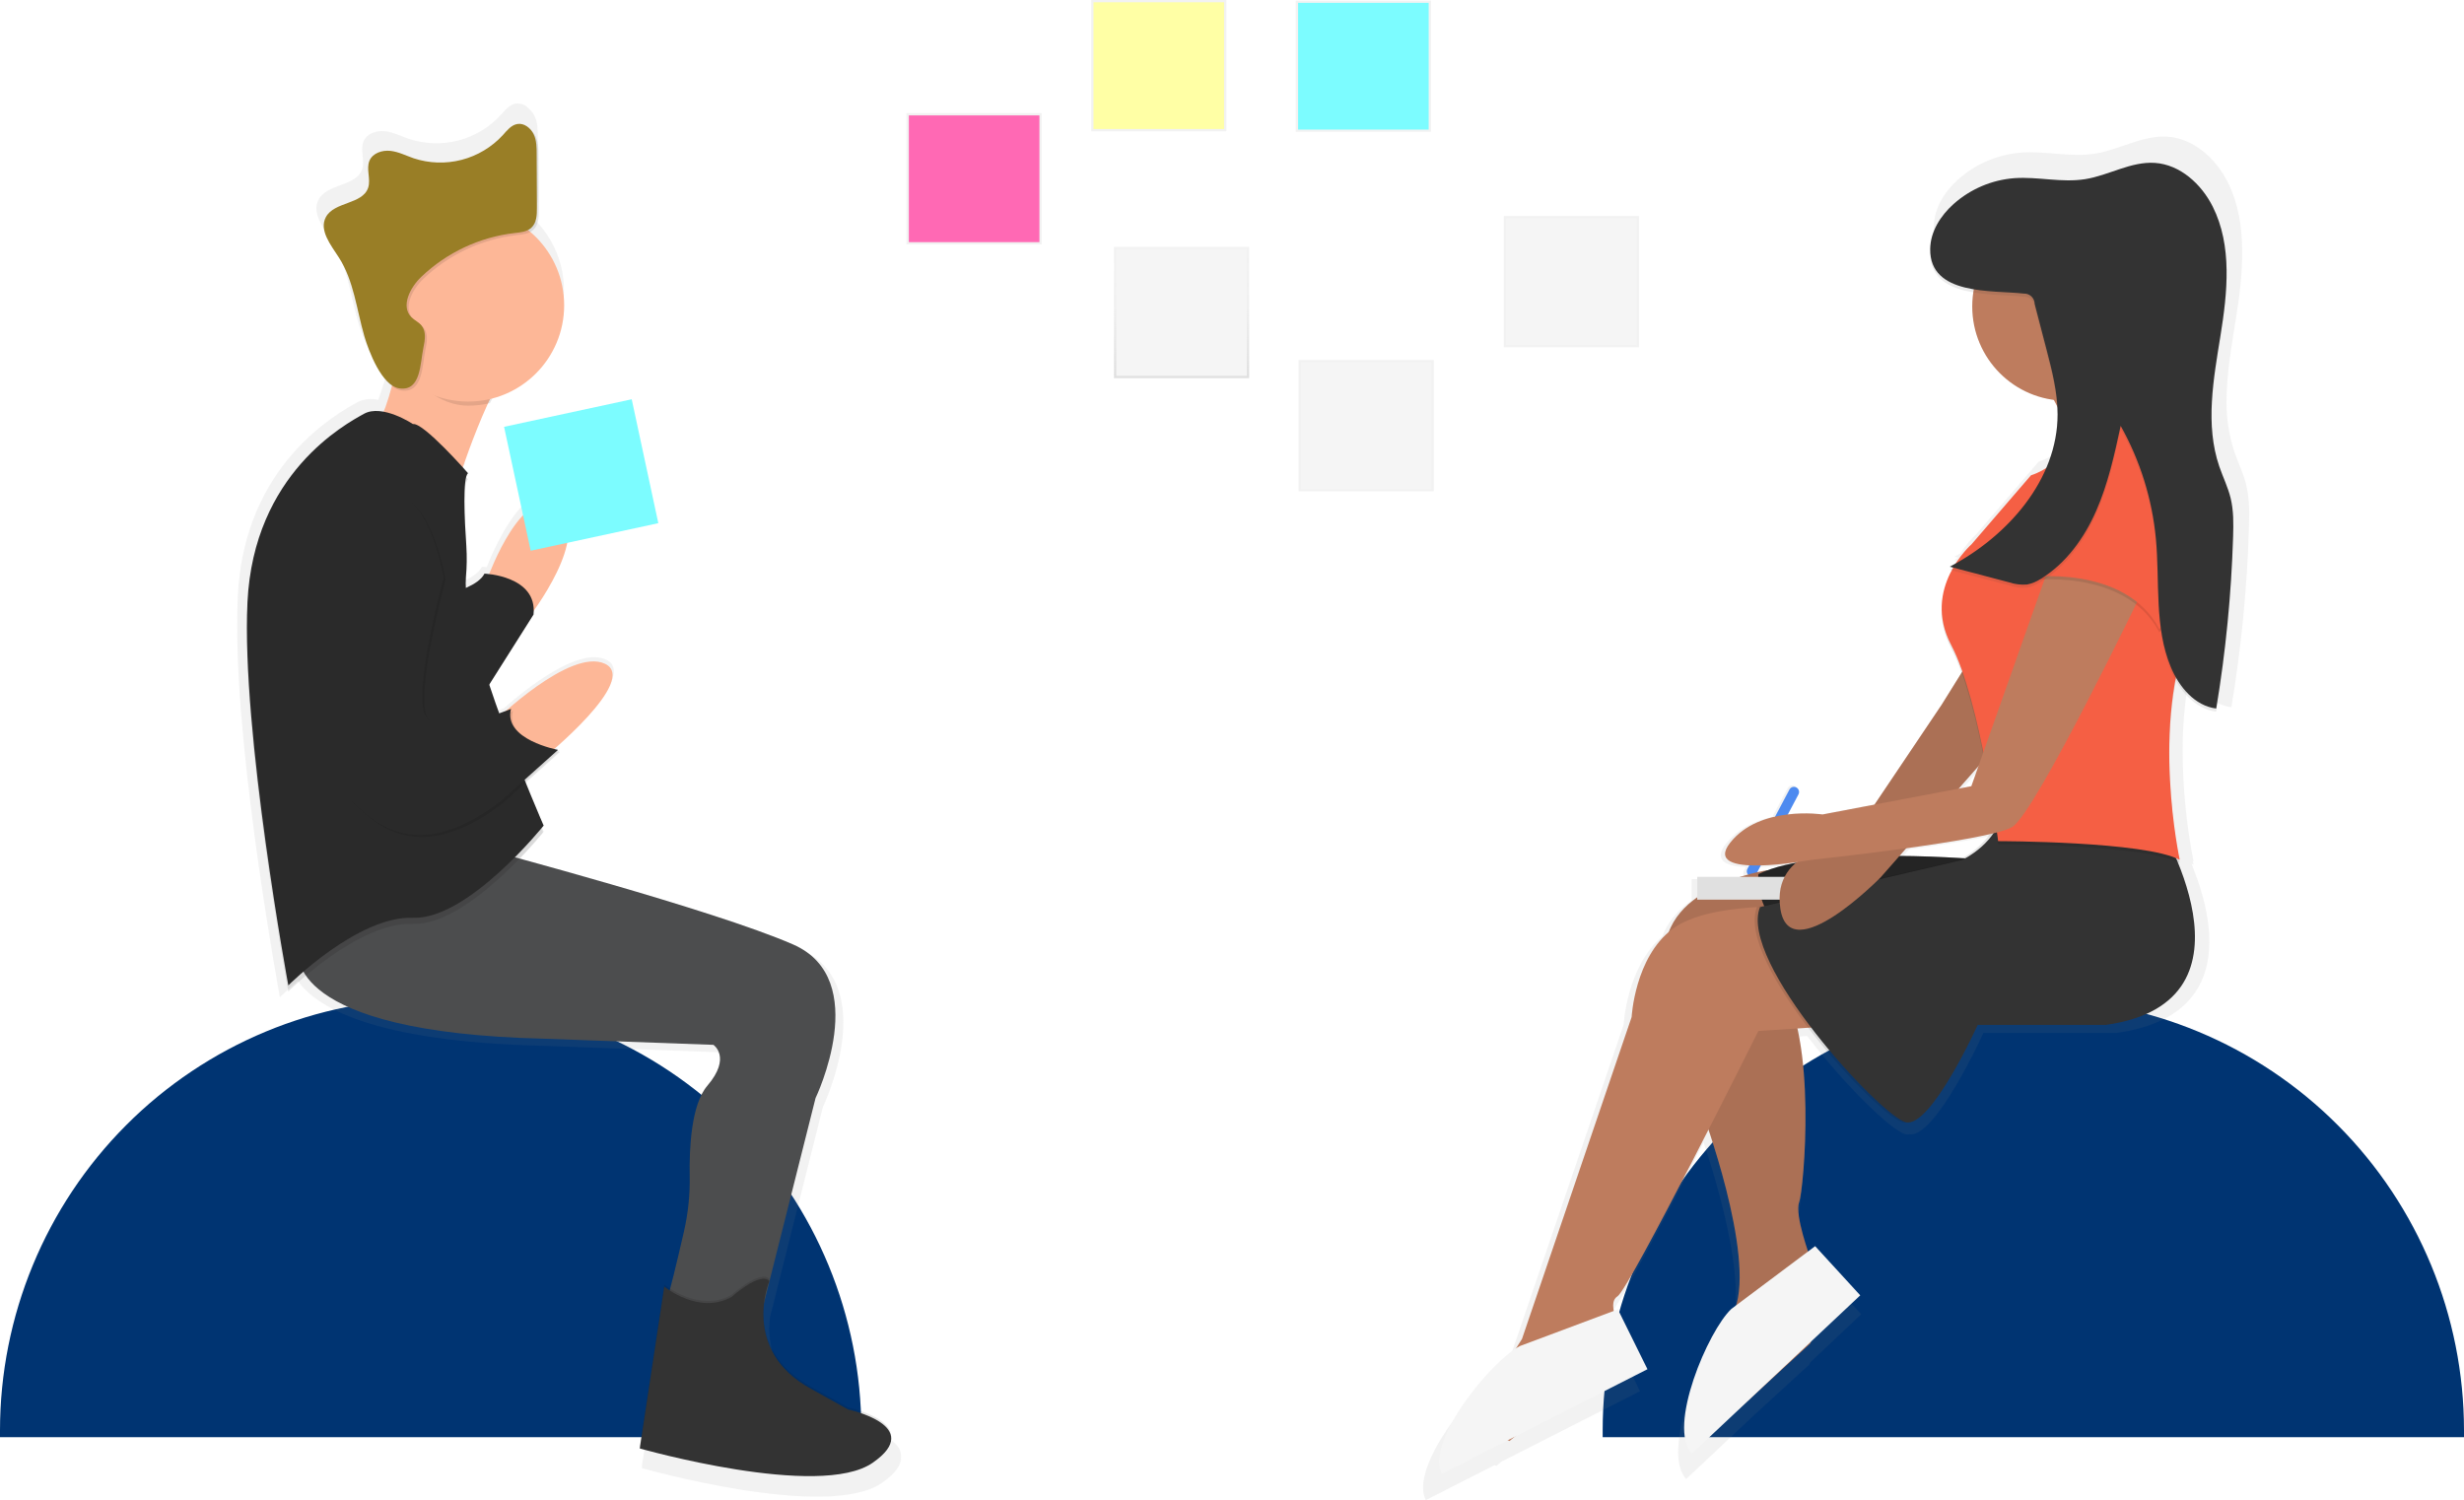 <svg width="519" height="316" viewBox="0 0 519 316" fill="none" xmlns="http://www.w3.org/2000/svg">
<path d="M428.287 210.381C452.344 210.381 475.415 219.963 492.427 237.02C509.438 254.076 518.997 277.21 519 301.333V302.741H337.575V301.333C337.578 277.21 347.136 254.076 364.148 237.02C381.159 219.963 404.231 210.381 428.287 210.381Z" fill="#003472"/>
<path d="M90.713 210.381C114.769 210.381 137.841 219.963 154.852 237.02C171.864 254.076 181.422 277.21 181.425 301.333V302.741H0V301.333C0 277.208 9.557 254.072 26.569 237.013C43.581 219.954 66.654 210.37 90.713 210.37V210.381Z" fill="#003472"/>
<path d="M263.117 52.004H234.64V79.653H263.117V52.004Z" fill="url(#paint0_linear)"/>
<path d="M262.629 52.477H235.128V79.175H262.629V52.477Z" fill="#F5F5F5"/>
<path d="M302.009 75.835H273.531V103.484H302.009V75.835Z" fill="url(#paint1_linear)"/>
<path d="M301.52 76.313H274.02V103.011H301.52V76.313Z" fill="#F5F5F5"/>
<path d="M345.225 45.504H316.747V73.153H345.225V45.504Z" fill="url(#paint2_linear)"/>
<path d="M344.736 45.977H317.236V72.675H344.736V45.977Z" fill="#F5F5F5"/>
<path d="M301.407 0.118H272.93V27.768H301.407V0.118Z" fill="url(#paint3_linear)"/>
<path d="M300.925 0.597H273.424V27.295H300.925V0.597Z" fill="#7CFCFF"/>
<path d="M258.315 0H229.837V27.649H258.315V0Z" fill="url(#paint4_linear)"/>
<path d="M257.826 0.479H230.326V27.176H257.826V0.479Z" fill="#FFFFA5"/>
<path d="M219.418 23.836H190.94V51.486H219.418V23.836Z" fill="url(#paint5_linear)"/>
<path d="M218.935 24.31H191.435V51.007H218.935V24.31Z" fill="#FF69B4"/>
<path d="M180.431 300.348L172.438 295.904C164.069 291.347 162.081 284.881 162.025 279.891C162.035 279.047 162.097 278.204 162.21 277.368L173.326 233.21C173.326 233.21 185.739 207.419 168.45 199.866C155.144 194.048 123.156 185.036 109.153 181.234C112.321 177.956 114.365 175.41 114.365 175.41L113.989 174.537L114.365 174.075C114.365 174.075 112.725 170.324 110.467 164.731L117.91 158.068C117.91 158.068 117.623 158.017 117.157 157.904L117.466 157.623C117.466 157.623 117.163 157.566 116.663 157.448C121.864 152.897 133.62 141.762 127.661 138.951C121.914 136.237 111.006 144.905 106.153 149.169C105.755 149.321 105.272 149.501 104.71 149.698C103.969 147.631 103.244 145.536 102.547 143.452L112.141 128.278C112.169 127.991 112.186 127.715 112.186 127.45C115.146 123.282 123.779 109.99 117.46 105.157C110.512 99.829 103.564 116.794 102.519 119.475C101.89 119.396 101.497 119.384 101.497 119.384C100.801 120.781 99.014 121.812 97.464 122.477C97.464 122.341 97.464 122.201 97.464 122.071C97.464 121.942 97.464 121.722 97.492 121.553C97.64 119.856 97.7 118.153 97.672 116.45C97.672 115.442 97.672 114.434 97.593 113.425C97.402 110.705 97.206 107.23 97.178 104.2C97.178 101.468 97.414 99.344 97.964 98.933L97.543 98.46C97.593 98.137 97.74 97.836 97.964 97.598C97.964 97.598 97.515 97.086 96.784 96.28C98.071 92.574 100.065 87.15 102.227 82.47L102.688 82.374C102.851 82.036 103.014 81.698 103.177 81.371C106.87 80.414 110.231 78.457 112.892 75.716C115.553 72.975 117.413 69.553 118.268 65.825C119.124 62.096 118.942 58.204 117.742 54.572C116.543 50.94 114.372 47.708 111.467 45.228C111.707 45.106 111.93 44.953 112.13 44.772C113.253 43.719 113.337 41.956 113.326 40.424C113.326 36.575 113.308 32.724 113.27 28.872C113.27 27.379 113.27 25.83 112.613 24.479C112.358 23.935 111.993 23.452 111.54 23.059C111.203 22.622 110.761 22.278 110.255 22.06C109.749 21.842 109.195 21.758 108.647 21.814C107.299 22.034 106.373 23.234 105.457 24.253C103.051 26.853 99.952 28.707 96.527 29.593C93.102 30.48 89.495 30.362 86.135 29.255C84.45 28.692 82.838 27.835 81.08 27.638C79.322 27.441 77.283 28.106 76.586 29.739C75.789 31.558 76.912 33.749 76.283 35.636C75.07 39.297 68.919 38.633 67.105 42.035C65.583 44.89 68.172 48.067 69.913 50.788C73.177 55.857 73.761 62.12 75.457 67.899C76.154 70.281 78.024 75.48 80.659 77.913C80.898 78.172 81.155 78.415 81.428 78.64C80.942 80.533 80.347 82.397 79.647 84.221C78.209 83.873 76.694 84.036 75.362 84.683C71.374 86.908 51.417 97.576 50.086 125.586C49.996 127.506 49.957 129.557 49.968 131.708C49.833 160.754 58.955 210.066 58.955 210.066C58.955 210.066 60.404 208.613 62.758 206.625C66.369 211.857 77.923 219.427 114.377 220.294L151.167 221.646C151.167 221.646 155.155 224.316 149.836 230.54C146.348 234.623 145.904 244.058 146.022 250.073C146.098 254.152 145.676 258.224 144.764 262.2C143.809 266.362 142.613 271.47 141.787 274.591C141.35 274.317 140.928 274.02 140.523 273.701L135.204 308.825H135.266L135.204 309.253C135.204 309.253 174.224 320.365 185.756 312.367C188.851 310.221 189.896 308.391 189.778 306.87C190.092 302.392 180.431 300.348 180.431 300.348Z" fill="url(#paint6_linear)"/>
<path d="M84.405 71.639C84.405 71.639 82.254 90.626 75.367 94.512C68.481 98.398 96.049 102.707 96.049 102.707C96.049 102.707 103.794 78.11 108.968 75.953C114.141 73.796 84.405 71.639 84.405 71.639Z" fill="#FDB797"/>
<path d="M102.907 121.265C102.907 121.265 110.209 101.417 117.539 107.027C124.869 112.637 111.512 129.9 111.512 129.9L102.907 121.265Z" fill="#FDB797"/>
<path d="M62.909 200.671C62.909 200.671 59.898 217.501 114.551 218.796L150.268 220.091C150.268 220.091 154.144 222.682 148.977 228.72C145.606 232.663 145.163 241.844 145.275 247.679C145.349 251.634 144.94 255.584 144.056 259.439C142.725 265.246 140.899 272.957 140.371 274.033C139.512 275.756 160.592 275.756 160.592 275.756L171.781 231.306C171.781 231.306 183.829 206.275 167.046 198.942C150.263 191.608 102.924 179.093 102.924 179.093L62.909 200.671Z" fill="#4C4D4E"/>
<path opacity="0.1" d="M154.122 272.738C154.122 272.738 160.126 267.336 162.07 269.392C162.07 269.392 155.84 283.963 170.905 292.158L178.651 296.473C178.651 296.473 195.001 299.925 183.812 307.692C172.624 315.459 134.755 304.673 134.755 304.673L139.917 270.58C139.917 270.58 147.235 276.624 154.122 272.738Z" fill="black"/>
<path d="M154.122 273.171C154.122 273.171 160.126 267.77 162.07 269.826C162.07 269.826 155.84 284.397 170.905 292.592L178.651 296.906C178.651 296.906 195.001 300.359 183.812 308.126C172.624 315.893 134.755 305.107 134.755 305.107L139.917 271.014C139.917 271.014 147.235 277.052 154.122 273.171Z" fill="#333333"/>
<path d="M95.594 124.718C95.594 124.718 100.756 123.423 102.048 120.832C102.048 120.832 113.236 121.266 112.377 129.461L101.188 147.152L95.594 124.718Z" fill="#2A2A2A"/>
<path opacity="0.1" d="M86.983 90.626C86.983 90.626 80.529 86.311 76.654 88.468C72.778 90.626 53.417 100.983 52.125 128.149C50.833 155.314 60.73 208.85 60.73 208.85C60.73 208.85 75.362 194.177 86.983 194.611C98.604 195.045 114.506 175.19 114.506 175.19C114.506 175.19 97.094 135.364 98.121 122.922C98.322 120.729 98.355 118.524 98.222 116.326C97.835 110.744 97.408 101.851 98.582 100.967C98.604 100.983 89.14 90.197 86.983 90.626Z" fill="black"/>
<path d="M86.983 89.33C86.983 89.33 80.529 85.015 76.654 87.172C72.778 89.33 53.416 99.688 52.125 126.875C50.833 154.063 60.735 207.565 60.735 207.565C60.735 207.565 75.367 192.892 86.989 193.326C98.61 193.76 114.511 173.906 114.511 173.906C114.511 173.906 97.099 134.079 98.127 121.637C98.327 119.444 98.361 117.239 98.228 115.041C97.841 109.46 97.414 100.566 98.588 99.682C98.604 99.688 89.14 88.901 86.983 89.33Z" fill="#2A2A2A"/>
<path d="M104.199 151.906C104.199 151.906 120.123 136.372 127.436 139.824C134.749 143.277 114.517 159.673 114.517 159.673L104.199 151.906Z" fill="#FDB797"/>
<path opacity="0.1" d="M66.33 123.423C66.33 123.423 71.492 166.578 74.508 169.169C77.524 171.76 86.989 183.841 105.923 169.169L117.955 158.377C117.955 158.377 106.333 156.22 108.058 149.749C108.058 149.749 92.566 156.22 89.983 151.044C87.399 145.868 93.858 122.133 93.858 122.133C93.858 122.133 90.415 100.989 80.518 104.87C70.621 108.75 66.33 123.423 66.33 123.423Z" fill="black"/>
<path d="M65.897 122.995C65.897 122.995 71.059 166.15 74.075 168.741C77.092 171.332 86.556 183.413 105.491 168.741L117.539 157.955C117.539 157.955 105.918 155.798 107.642 149.326C107.642 149.326 92.15 155.798 89.567 150.622C86.983 145.446 93.442 121.711 93.442 121.711C93.442 121.711 89.999 100.55 80.102 104.436C70.205 108.322 65.897 122.995 65.897 122.995Z" fill="#2A2A2A"/>
<path opacity="0.1" d="M84.405 72.5C84.405 72.5 84.905 73.148 84.192 76.6C87.899 80.836 92.544 85.449 98.61 85.449C100.155 85.448 101.695 85.271 103.199 84.919C105.142 80.864 107.187 77.552 108.94 76.82C114.096 74.64 84.405 72.5 84.405 72.5Z" fill="black"/>
<path d="M98.604 84.588C109.775 84.588 118.831 75.507 118.831 64.305C118.831 53.104 109.775 44.023 98.604 44.023C87.434 44.023 78.378 53.104 78.378 64.305C78.378 75.507 87.434 84.588 98.604 84.588Z" fill="#FDB797"/>
<path opacity="0.1" d="M89.617 73.632C89.949 72.078 90.224 70.281 89.235 69.036C88.674 68.304 87.736 67.91 87.079 67.257C84.787 64.936 86.803 61.005 89.157 58.746C94.538 53.615 101.439 50.379 108.816 49.526C110.063 49.385 111.417 49.272 112.338 48.399C113.461 47.374 113.506 45.684 113.5 44.181L113.444 32.972C113.444 31.525 113.444 30.021 112.81 28.709C112.175 27.396 110.821 26.326 109.394 26.557C108.086 26.771 107.187 27.937 106.3 28.928C103.964 31.452 100.956 33.251 97.632 34.112C94.307 34.972 90.806 34.858 87.545 33.783C85.916 33.22 84.343 32.403 82.63 32.218C80.917 32.032 78.945 32.674 78.249 34.256C77.474 36.025 78.563 38.148 77.957 39.979C76.777 43.533 70.806 42.885 69.048 46.175C67.571 48.946 70.082 52.032 71.784 54.674C74.952 59.585 75.519 65.674 77.165 71.284C78.035 74.263 80.793 81.777 84.602 82.256C89.123 82.853 88.915 76.956 89.617 73.632Z" fill="black"/>
<path d="M89.191 73.199C89.522 71.644 89.797 69.847 88.808 68.603C88.247 67.87 87.309 67.476 86.652 66.823C84.36 64.502 86.376 60.56 88.747 58.307C94.128 53.175 101.029 49.939 108.406 49.086C109.653 48.946 111.006 48.833 111.928 47.96C113.051 46.935 113.096 45.245 113.09 43.741L113.034 32.533C113.034 31.085 113.034 29.581 112.399 28.269C111.765 26.957 110.411 25.887 108.984 26.117C107.676 26.331 106.777 27.497 105.889 28.489C103.554 31.013 100.546 32.812 97.222 33.672C93.897 34.533 90.396 34.419 87.135 33.344C85.506 32.781 83.933 31.964 82.22 31.778C80.507 31.592 78.535 32.234 77.839 33.817C77.064 35.586 78.153 37.709 77.547 39.539C76.367 43.093 70.396 42.446 68.638 45.735C67.161 48.506 69.672 51.593 71.374 54.234C74.542 59.146 75.109 65.234 76.755 70.844C77.625 73.824 80.383 81.338 84.192 81.816C88.691 82.419 88.483 76.522 89.191 73.199Z" fill="#997E26"/>
<path d="M133.06 84.104L106.175 89.908L111.779 116.008L138.663 110.204L133.06 84.104Z" fill="#7CFCFF"/>
<path d="M473.155 102.239C472.593 99.84 471.47 97.604 470.661 95.272C469.554 91.892 468.985 88.359 468.976 84.801C468.976 79.023 469.987 73.126 470.914 67.392C471.683 62.621 472.34 57.664 472.267 52.826C472.267 47.785 471.487 42.857 469.234 38.368C466.746 33.411 462.09 29.17 456.574 28.793C451.328 28.438 446.463 31.53 441.296 32.358C436.128 33.186 430.95 31.761 425.777 32.139C420.849 32.51 416.178 34.488 412.476 37.771C409.639 40.311 407.387 43.809 407.342 47.628C407.342 47.768 407.342 47.904 407.342 48.039C407.342 48.174 407.342 48.219 407.342 48.315C407.275 54.189 411.717 56.285 416.773 57.18C416.365 59.89 416.5 62.655 417.17 65.312C417.839 67.97 419.029 70.467 420.671 72.658C422.312 74.85 424.373 76.692 426.731 78.076C429.09 79.461 431.7 80.361 434.41 80.724C434.657 81.17 434.896 81.627 435.129 82.092C435.185 82.813 435.224 83.534 435.23 84.261C435.156 88.192 434.308 92.07 432.736 95.672C431.696 96.335 430.577 96.865 429.405 97.249L416.396 112.378C415.077 113.619 413.92 115.023 412.953 116.557C412.519 116.801 412.083 117.039 411.644 117.272L412.403 117.469L412.341 117.582L411.65 117.959L412.071 118.072C410.591 120.757 409.837 123.785 409.886 126.853C409.861 129.727 410.569 132.559 411.942 135.082C412.833 136.822 413.605 138.621 414.251 140.466L409.886 147.467L395.136 169.378L383.807 171.518C381.27 171.21 378.705 171.21 376.168 171.518L378.505 167.096C378.575 166.963 378.618 166.817 378.631 166.667C378.644 166.517 378.626 166.365 378.58 166.222C378.533 166.079 378.458 165.946 378.36 165.832C378.261 165.718 378.141 165.625 378.006 165.559C377.871 165.493 377.724 165.454 377.574 165.446C377.424 165.437 377.273 165.459 377.132 165.51C376.99 165.561 376.861 165.64 376.75 165.742C376.639 165.844 376.551 165.968 376.488 166.105L373.371 172.002C369.838 172.808 366.142 174.452 363.57 177.713C360.761 181.256 363.57 182.456 367.732 182.67L367.299 183.481C367.205 183.674 367.169 183.891 367.194 184.104C367.219 184.318 367.304 184.52 367.44 184.686C366.912 184.833 366.316 184.996 365.755 185.182H356.324V189.66C353.622 191.569 351.302 194.047 350.145 197.235C342.619 203.634 341.978 215.901 341.978 215.901L317.916 286.419C317.916 286.419 317.393 287.202 316.607 288.475C310.007 292.671 296.863 309.174 300.318 315.994L314.798 308.627L315.175 308.785L316.231 307.901L345.438 293.059L338.962 279.947L338.063 280.285C337.799 278.967 337.906 277.75 338.883 277.137C340.473 276.14 350.606 256.747 358.835 240.633C361.71 249.251 367.709 269.285 364.895 279.023L363.822 279.829C358.728 284.616 349.718 305.738 355.167 311.545L369.804 297.785L381.083 287.461L381.302 286.982L392.03 276.844L382.156 266.075L380.617 267.201C379.724 264.554 377.87 258.567 378.668 256.449C379.465 254.331 381.555 232.99 378.314 218.379L380.639 218.222C388.711 228.788 398.467 238.189 401.309 238.904C401.589 238.97 401.88 238.98 402.163 238.932C407.69 239.822 417.778 217.574 417.778 217.574H445.907C470.672 214.026 466.572 194.059 461.595 181.921C461.747 181.994 461.893 182.067 462.034 182.141C462.034 182.141 461.977 181.876 461.876 181.375L462.034 181.453C460.538 173.822 459.769 166.065 459.736 158.287C459.718 152.873 460.205 147.468 461.191 142.145C463.146 145.581 466.168 148.487 470.009 148.966C472.086 136.484 473.321 123.877 473.705 111.229C473.705 110.333 473.75 109.438 473.75 108.542C473.811 106.425 473.611 104.308 473.155 102.239ZM400.613 180.609L402.079 178.919C408.819 177.989 415.773 176.902 420.396 175.832C418.801 177.994 416.763 179.788 414.419 181.093C410.903 180.89 405.988 180.654 400.613 180.609ZM417.975 160.861L416.396 165.322L413.588 165.885L417.975 160.861ZM370.231 182.698C372.864 182.603 375.489 182.362 378.095 181.977L377.943 182.107C375.83 182.476 373.752 183.022 371.731 183.74C371.731 183.74 370.86 183.864 369.484 184.185L370.231 182.698Z" fill="url(#paint7_linear)"/>
<path d="M368.54 184.512C368.413 184.449 368.299 184.362 368.206 184.256C368.112 184.149 368.04 184.025 367.994 183.89C367.948 183.756 367.929 183.614 367.938 183.472C367.947 183.33 367.984 183.192 368.046 183.064L376.893 166.353C376.955 166.225 377.042 166.111 377.148 166.017C377.254 165.923 377.378 165.851 377.512 165.805C377.646 165.759 377.788 165.74 377.929 165.749C378.071 165.758 378.209 165.794 378.336 165.857C378.464 165.92 378.577 166.006 378.671 166.113C378.765 166.22 378.837 166.344 378.883 166.478C378.929 166.613 378.948 166.755 378.939 166.897C378.93 167.038 378.893 167.177 378.831 167.305L369.984 184.016C369.922 184.143 369.835 184.258 369.729 184.352C369.622 184.446 369.499 184.518 369.365 184.564C369.231 184.61 369.089 184.629 368.947 184.62C368.806 184.611 368.668 184.574 368.54 184.512Z" fill="#4D8AF0"/>
<path d="M372.315 183.306C372.315 183.306 348.292 186.781 350.932 203.318L358.52 234.082C358.52 234.082 369.754 264.182 365.446 275.762C365.446 275.762 361.16 294.287 356.869 293.622C352.577 292.958 366.103 296.928 366.103 296.928L381.268 283.033L385.88 272.777C385.88 272.777 387.2 269.797 381.263 264.841C381.263 264.841 377.966 255.908 378.954 253.266C379.943 250.625 382.886 218.266 374.826 207.154L372.315 183.306Z" fill="#BE7C5E"/>
<path opacity="0.1" d="M372.315 183.306C372.315 183.306 348.292 186.781 350.932 203.318L358.52 234.082C358.52 234.082 369.754 264.182 365.446 275.762C365.446 275.762 361.16 294.287 356.869 293.622C352.577 292.958 366.103 296.928 366.103 296.928L381.268 283.033L385.88 272.777C385.88 272.777 387.2 269.797 381.263 264.841C381.263 264.841 377.966 255.908 378.954 253.266C379.943 250.625 382.886 218.266 374.826 207.154L372.315 183.306Z" fill="black"/>
<path d="M356.363 306.194L391.828 272.856L382.33 262.498L364.682 275.717C359.784 280.319 351.117 300.607 356.363 306.217V306.194Z" fill="#F5F5F5"/>
<path d="M418.553 181.155C418.553 181.155 382.931 177.848 370.394 184.134C370.394 184.134 369.405 189.429 374.68 195.709C379.954 201.989 418.553 181.155 418.553 181.155Z" fill="#333333"/>
<path opacity="0.3" d="M418.553 181.155C418.553 181.155 382.931 177.848 370.394 184.134C370.394 184.134 369.405 189.429 374.68 195.709C379.954 201.989 418.553 181.155 418.553 181.155Z" fill="black"/>
<path d="M391.789 184.703H357.492V189.508H391.789V184.703Z" fill="#E0E0E0"/>
<path d="M379.302 191.079C379.302 191.079 360.171 189.755 352.252 195.709C344.332 201.662 343.675 214.234 343.675 214.234L320.584 282.042C320.584 282.042 313.422 292.811 312.338 299.244C312.007 301.226 317.955 303.541 317.955 303.541L338.075 286.644L342.006 281.011C342.006 281.011 338.074 274.726 340.686 273.075C343.298 271.425 370.372 217.174 370.372 217.174L405.028 214.887L379.302 191.079Z" fill="#BE7C5E"/>
<path opacity="0.1" d="M453.518 172.554C453.518 172.554 477.598 210.922 442.964 215.884H415.913C415.913 215.884 406.016 237.715 400.748 236.392C395.479 235.068 365.451 202.653 370.068 191.073L412.622 181.149C412.622 181.149 420.536 177.51 421.199 170.233L453.518 172.554Z" fill="black"/>
<path d="M454.181 172.554C454.181 172.554 478.261 210.945 443.621 215.884H416.576C416.576 215.884 406.679 237.715 401.411 236.392C396.142 235.068 366.108 202.654 370.714 191.079L413.268 181.155C413.268 181.155 421.182 177.516 421.845 170.239L454.181 172.554Z" fill="#333333"/>
<path d="M303.66 310.475L347.011 288.418L340.782 275.813L320.162 283.529C314.175 286.577 300.194 303.62 303.666 310.475H303.66Z" fill="#F5F5F5"/>
<path d="M417.233 135.178L408.988 148.425L389.194 177.866C389.194 177.866 373.029 178.525 375.011 191.428C376.994 204.332 396.12 184.81 396.12 184.81L428.136 148.425L417.233 135.178Z" fill="#BE7C5E"/>
<path opacity="0.1" d="M417.233 135.178L408.988 148.425L389.194 177.866C389.194 177.866 373.029 178.525 375.011 191.428C376.994 204.332 396.12 184.81 396.12 184.81L428.136 148.425L417.233 135.178Z" fill="black"/>
<path d="M435.213 84.407C446.145 84.407 455.007 75.521 455.007 64.558C455.007 53.596 446.145 44.71 435.213 44.71C424.281 44.71 415.419 53.596 415.419 64.558C415.419 75.521 424.281 84.407 435.213 84.407Z" fill="#BE7C5E"/>
<path d="M425.479 74.978C425.479 74.978 442.964 90.856 433.067 107.083C423.17 123.31 457.478 96.167 457.478 96.167C457.478 96.167 445.604 76.302 448.227 64.395L425.479 74.978Z" fill="#BE7C5E"/>
<path opacity="0.1" d="M438.679 91.538C438.679 91.538 434.062 98.815 427.793 100.797L415.256 115.335C415.256 115.335 404.702 124.594 410.971 136.501C417.239 148.408 420.867 177.848 420.867 177.848C420.867 177.848 451.873 177.848 459.13 181.791C459.13 181.791 452.861 153.015 461.438 132.834C470.015 112.653 454.838 84.874 454.838 84.874L438.679 91.538Z" fill="black"/>
<path d="M438.679 90.856C438.679 90.856 434.062 98.133 427.793 100.116L415.256 114.67C415.256 114.67 404.702 123.93 410.971 135.837C417.239 147.744 420.867 177.184 420.867 177.184C420.867 177.184 451.873 177.184 459.13 181.127C459.13 181.127 452.861 152.351 461.438 132.17C470.015 111.989 454.838 84.216 454.838 84.216L438.679 90.856Z" fill="#F55F44"/>
<path d="M451.541 123.935C451.541 123.935 428.782 171.247 423.833 174.21C418.885 177.173 381.28 181.155 381.28 181.155C381.28 181.155 358.189 185.452 364.429 177.516C370.669 169.58 383.891 171.563 383.891 171.563L415.228 165.609L433.371 114.354L451.541 123.935Z" fill="#BE7C5E"/>
<path opacity="0.1" d="M441.313 101.439C441.313 101.439 423.17 112.355 426.799 122.279C426.799 122.279 447.581 119.3 454.838 133.195C454.838 133.195 466.381 120.297 457.478 106.401C457.478 106.401 452.53 97.469 441.313 101.439Z" fill="black"/>
<path d="M441.313 100.781C441.313 100.781 423.17 111.696 426.799 121.62C426.799 121.62 447.581 118.641 454.838 132.536C454.838 132.536 466.381 119.638 457.478 105.743C457.478 105.743 452.53 96.81 441.313 100.781Z" fill="#F55F44"/>
<path opacity="0.1" d="M426.271 62.503C426.565 62.489 426.859 62.535 427.136 62.638C427.412 62.741 427.665 62.898 427.879 63.101C428.094 63.304 428.265 63.548 428.383 63.819C428.502 64.09 428.565 64.382 428.568 64.677L431.039 74.173C432.213 78.679 433.398 83.264 433.398 87.928C433.398 101.727 422.872 113.628 410.684 120.032L423.153 123.316C424.371 123.725 425.658 123.886 426.939 123.789C427.996 123.586 429.001 123.17 429.894 122.567C435.196 119.311 438.999 114.006 441.509 108.3C444.02 102.594 445.357 96.472 446.682 90.366C450.796 97.686 453.324 105.792 454.102 114.158C454.939 123.243 453.754 132.778 457.253 141.193C458.989 145.367 462.309 149.343 466.802 149.901C468.799 137.904 469.987 125.785 470.358 113.628C470.442 110.936 470.476 108.21 469.841 105.591C469.279 103.281 468.212 101.136 467.442 98.888C464.454 90.13 466.207 80.555 467.684 71.419C469.161 62.283 470.217 52.438 466.066 44.169C463.674 39.404 459.197 35.327 453.889 34.966C448.834 34.628 444.189 37.596 439.201 38.391C434.213 39.185 429.253 37.827 424.282 38.182C419.532 38.555 415.035 40.48 411.481 43.663C408.752 46.107 406.589 49.47 406.55 53.136C406.437 62.982 419.626 61.743 426.271 62.503Z" fill="#333333"/>
<path d="M426.271 61.844C426.565 61.83 426.86 61.876 427.136 61.979C427.412 62.082 427.665 62.239 427.88 62.442C428.094 62.645 428.265 62.889 428.384 63.16C428.502 63.431 428.565 63.722 428.568 64.018L431.04 73.514C432.214 78.02 433.399 82.605 433.399 87.269C433.399 101.068 422.873 112.969 410.684 119.373L423.154 122.657C424.371 123.066 425.659 123.227 426.939 123.13C427.996 122.927 429.001 122.511 429.894 121.908C435.196 118.652 438.999 113.347 441.509 107.641C444.02 101.935 445.357 95.813 446.683 89.707C450.799 97.028 453.329 105.137 454.108 113.504C454.945 122.589 453.76 132.125 457.259 140.54C458.995 144.713 462.314 148.69 466.808 149.248C468.805 137.251 469.993 125.132 470.363 112.975C470.448 110.283 470.481 107.557 469.847 104.937C469.285 102.628 468.218 100.482 467.448 98.235C464.46 89.477 466.213 79.901 467.69 70.766C469.167 61.63 470.223 51.785 466.072 43.516C463.679 38.751 459.203 34.673 453.895 34.313C448.84 33.975 444.194 36.943 439.207 37.737C434.219 38.532 429.259 37.174 424.288 37.529C419.547 37.892 415.055 39.801 411.498 42.964C408.769 45.409 406.606 48.771 406.567 52.438C406.438 62.323 419.626 61.084 426.271 61.844Z" fill="#333333"/>
<defs>
<linearGradient id="paint0_linear" x1="248.878" y1="79.648" x2="248.878" y2="52.004" gradientUnits="userSpaceOnUse">
<stop stop-color="#808080" stop-opacity="0.25"/>
<stop offset="0.54" stop-color="#808080" stop-opacity="0.12"/>
<stop offset="1" stop-color="#808080" stop-opacity="0.1"/>
</linearGradient>
<linearGradient id="paint1_linear" x1="14863.5" y1="5155.87" x2="14863.5" y2="3798.55" gradientUnits="userSpaceOnUse">
<stop stop-color="#808080" stop-opacity="0.25"/>
<stop offset="0.54" stop-color="#808080" stop-opacity="0.12"/>
<stop offset="1" stop-color="#808080" stop-opacity="0.1"/>
</linearGradient>
<linearGradient id="paint2_linear" x1="17097.8" y1="3636.34" x2="17097.8" y2="2279.3" gradientUnits="userSpaceOnUse">
<stop stop-color="#808080" stop-opacity="0.25"/>
<stop offset="0.54" stop-color="#808080" stop-opacity="0.12"/>
<stop offset="1" stop-color="#808080" stop-opacity="0.1"/>
</linearGradient>
<linearGradient id="paint3_linear" x1="14832.4" y1="1363.24" x2="14832.4" y2="5.925" gradientUnits="userSpaceOnUse">
<stop stop-color="#808080" stop-opacity="0.25"/>
<stop offset="0.54" stop-color="#808080" stop-opacity="0.12"/>
<stop offset="1" stop-color="#808080" stop-opacity="0.1"/>
</linearGradient>
<linearGradient id="paint4_linear" x1="12604.5" y1="1357.31" x2="12604.5" y2="0" gradientUnits="userSpaceOnUse">
<stop stop-color="#808080" stop-opacity="0.25"/>
<stop offset="0.54" stop-color="#808080" stop-opacity="0.12"/>
<stop offset="1" stop-color="#808080" stop-opacity="0.1"/>
</linearGradient>
<linearGradient id="paint5_linear" x1="10593.5" y1="2550.99" x2="10593.5" y2="1193.96" gradientUnits="userSpaceOnUse">
<stop stop-color="#808080" stop-opacity="0.25"/>
<stop offset="0.54" stop-color="#808080" stop-opacity="0.12"/>
<stop offset="1" stop-color="#808080" stop-opacity="0.1"/>
</linearGradient>
<linearGradient id="paint6_linear" x1="49184.3" y1="214013" x2="49184.3" y2="61115.3" gradientUnits="userSpaceOnUse">
<stop stop-color="#808080" stop-opacity="0.25"/>
<stop offset="0.54" stop-color="#808080" stop-opacity="0.12"/>
<stop offset="1" stop-color="#808080" stop-opacity="0.1"/>
</linearGradient>
<linearGradient id="paint7_linear" x1="144131" y1="209856" x2="144131" y2="63380.2" gradientUnits="userSpaceOnUse">
<stop stop-color="#808080" stop-opacity="0.25"/>
<stop offset="0.54" stop-color="#808080" stop-opacity="0.12"/>
<stop offset="1" stop-color="#808080" stop-opacity="0.1"/>
</linearGradient>
</defs>
</svg>
